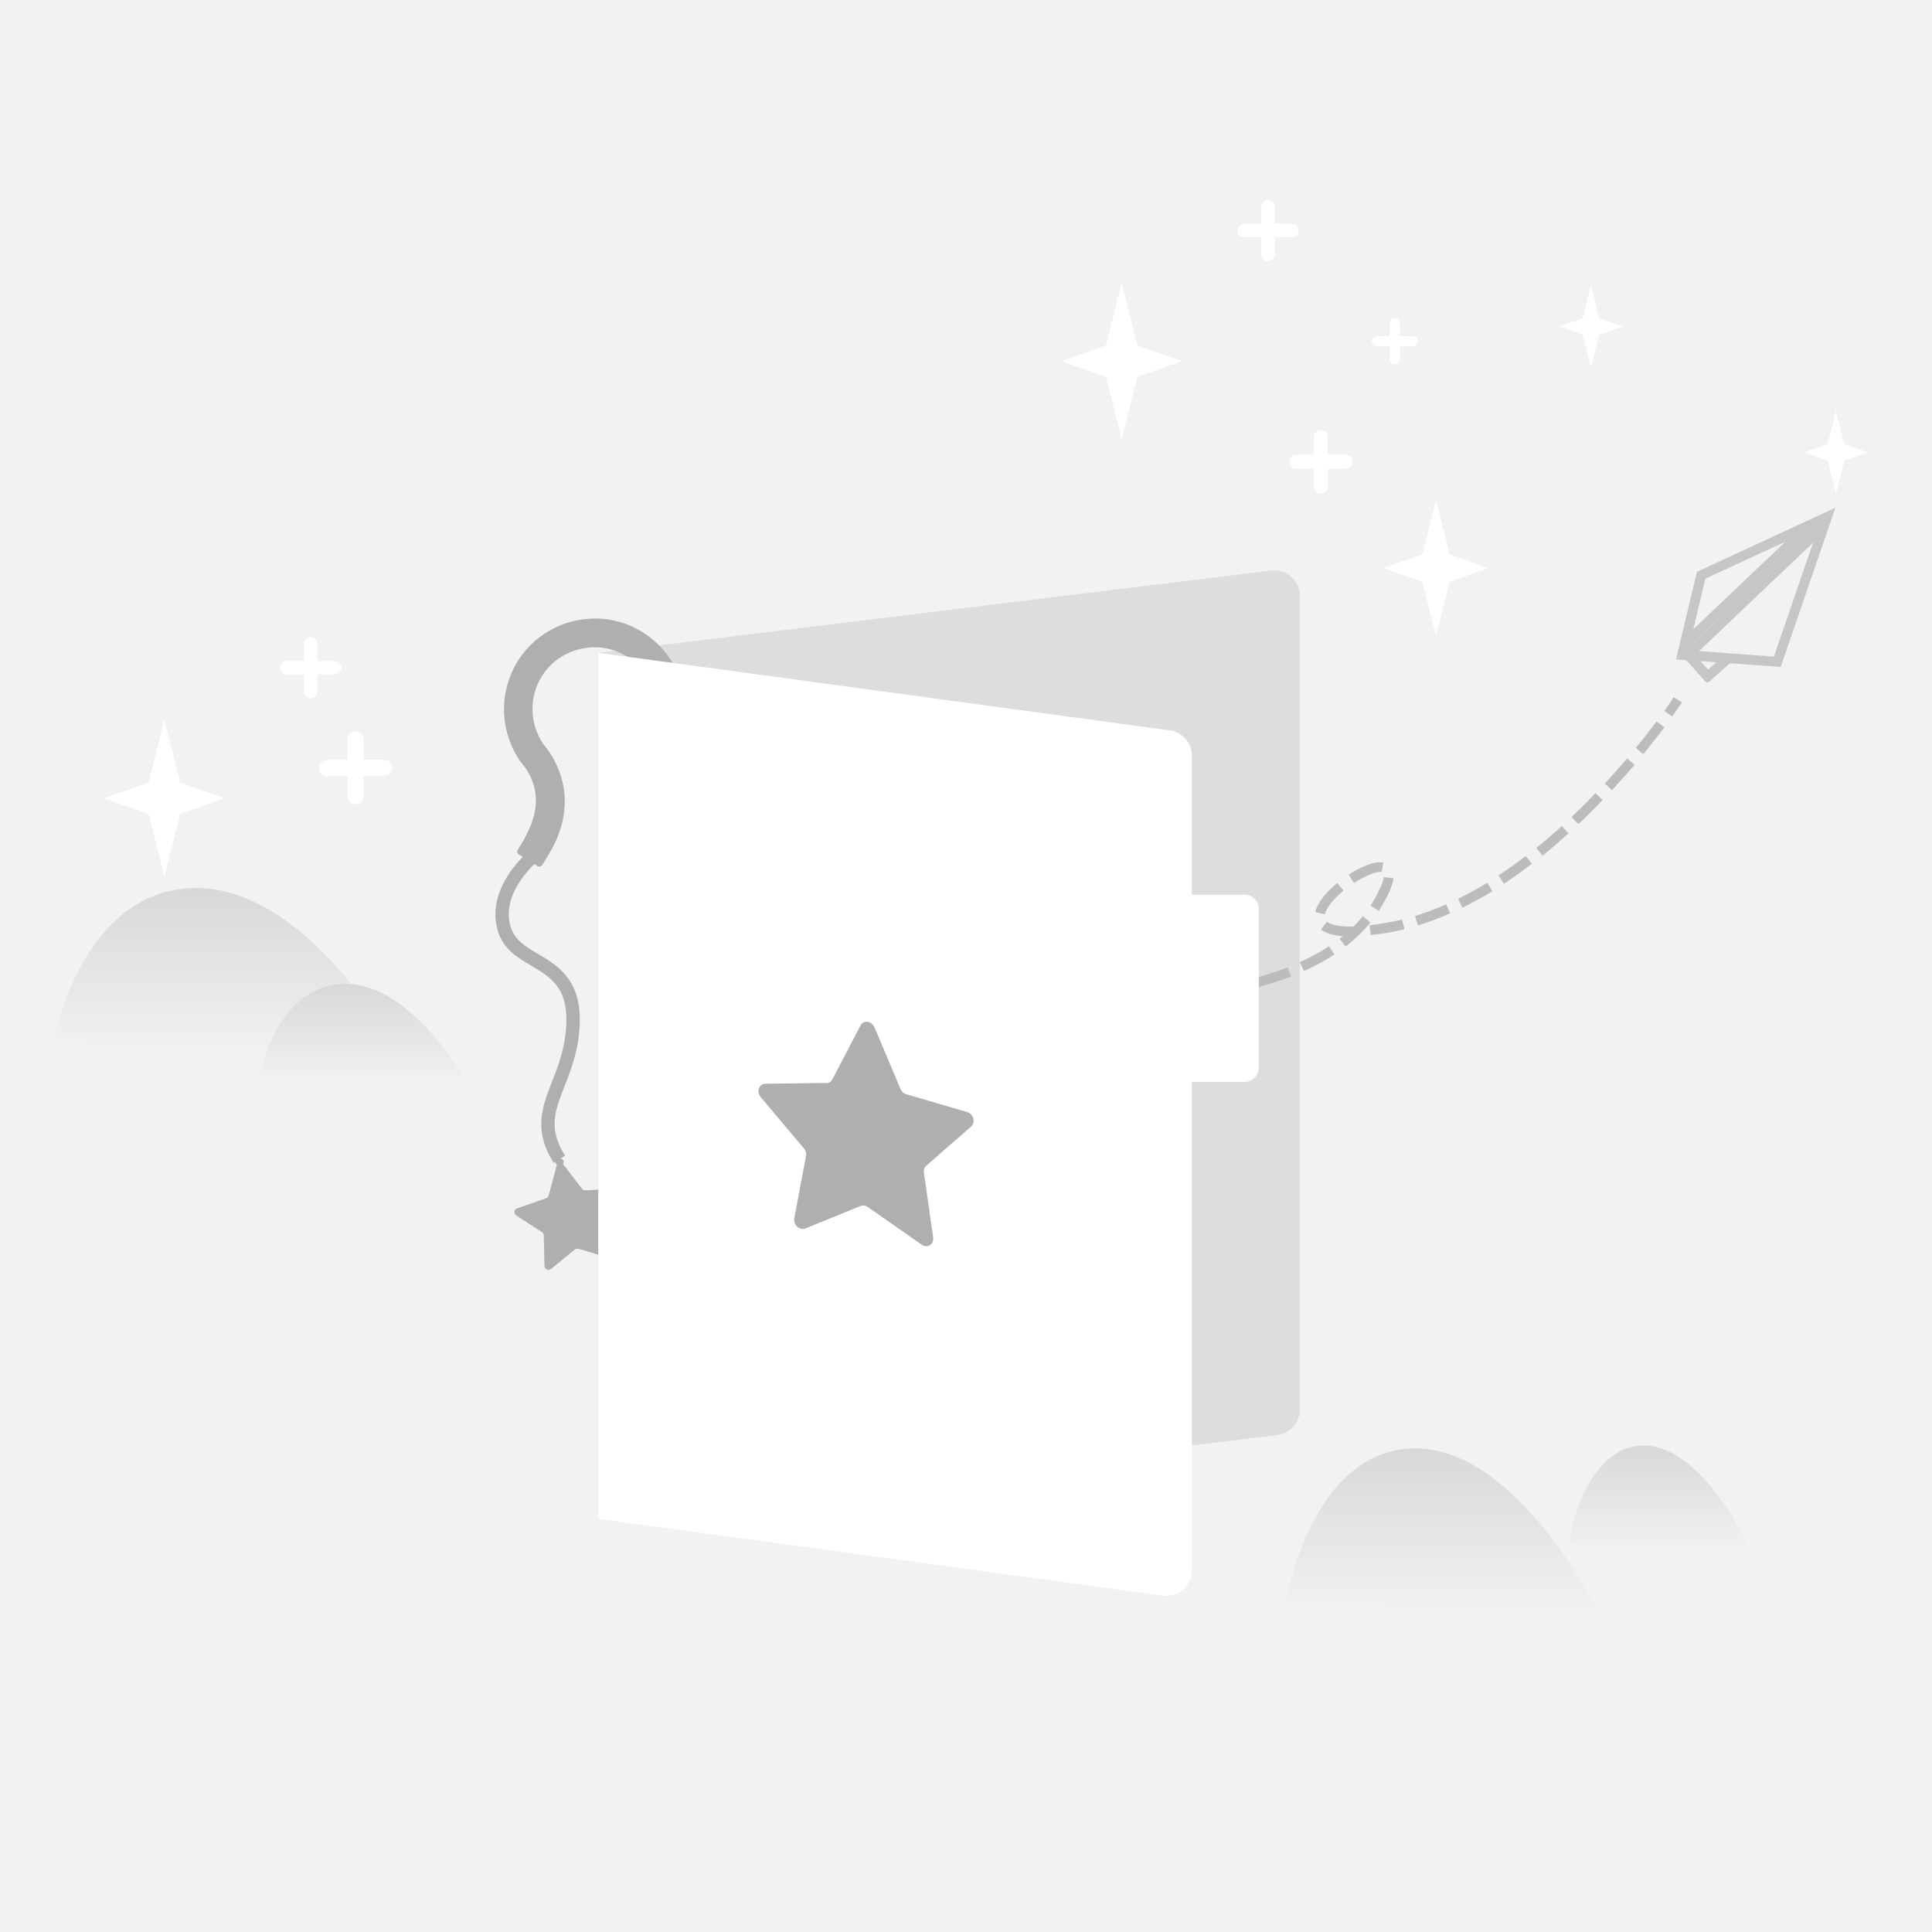 <svg xml:space="preserve" style="enable-background:new 0 0 1024 1024;" viewBox="0 0 1024 1024" y="0px" x="0px" xmlns:xlink="http://www.w3.org/1999/xlink" xmlns="http://www.w3.org/2000/svg" id="图层_1" version="1.1">
<style type="text/css">
	.st0{fill:#F2F2F2;}
	.st1{fill:url(#SVGID_1_);}
	.st2{fill:url(#SVGID_2_);}
	.st3{fill:url(#SVGID_3_);}
	.st4{fill:#DDDDDD;}
	.st5{fill:#AFAFAF;}
	.st6{fill:url(#SVGID_4_);}
	.st7{fill:#FFFFFF;}
	.st8{fill:#BCBCBC;}
	.st9{fill:#C6C6C6;}
</style>
<rect height="1024" width="1024" class="st0"></rect>
<g>
	<linearGradient y2="766.228" x2="879.856" y1="822.855" x1="879.856" gradientUnits="userSpaceOnUse" id="SVGID_1_">
		<stop style="stop-color:#F2F2F2" offset="0"></stop>
		<stop style="stop-color:#D8D8D8" offset="1"></stop>
	</linearGradient>
	<path d="M831.2,818.5c0,0,7.6-51.7,39.7-52.3c32.1-0.6,57.6,56.6,57.6,56.6" class="st1"></path>
	<linearGradient y2="767.646" x2="764.838" y1="855.932" x1="764.838" gradientUnits="userSpaceOnUse" id="SVGID_2_">
		<stop style="stop-color:#F2F2F2" offset="0"></stop>
		<stop style="stop-color:#D8D8D8" offset="1"></stop>
	</linearGradient>
	<path d="M681.5,849.2c0,0,13-80.6,68-81.5c55-0.9,98.7,88.3,98.7,88.3" class="st2"></path>
	<linearGradient y2="470.707" x2="120.143" y1="558.994" x1="120.143" gradientUnits="userSpaceOnUse" id="SVGID_3_">
		<stop style="stop-color:#F2F2F2" offset="0"></stop>
		<stop style="stop-color:#D8D8D8" offset="1"></stop>
	</linearGradient>
	<path d="M28.3,552.2c0,0,14.4-80.6,74.9-81.5C163.8,469.8,212,559,212,559" class="st3"></path>
	<path d="M677.7,760.5l-360.6,44.4V346l355.7-43.5c8.4-1.6,16.2,4.9,16.2,13.4v431.2
		C688.9,753.7,684.2,759.3,677.7,760.5z" class="st4"></path>
	<path d="M290.8,633.7l4.2-15.8c0.4-1.6,2.6-2.1,3.6-0.7l9.9,12.9c0.4,0.5,1.1,0.8,1.7,0.8l16.3-0.8
		c1.7-0.1,2.8,1.8,1.8,3.2l-9.2,13.4c-0.4,0.6-0.5,1.3-0.2,1.9l5.8,15.2c0.6,1.6-0.9,3.2-2.5,2.7l-15.6-4.6
		c-0.7-0.2-1.4-0.1-1.9,0.4l-12.7,10.3c-1.3,1.1-3.3,0.2-3.4-1.5l-0.4-16.3c0-0.7-0.4-1.3-0.9-1.7l-13.7-8.9
		c-1.4-0.9-1.2-3.1,0.4-3.7l15.4-5.4C290.1,634.9,290.6,634.3,290.8,633.7z" class="st5"></path>
	<g>
		<path d="M276.4,347.5c13.7-18.8,39.6-25.1,60.3-14.6c23.6,11.9,32.7,39.9,22.2,62.9c-0.4,0.9-1.6,1.3-2.5,0.7
			l-10.2-6.3c-0.7-0.4-1-1.4-0.7-2.1c6.2-15.4-0.1-33.7-15.8-41.6c-13.9-7-31.2-3-40.7,9.3c-9,11.8-8.7,27.2-1.1,38.5
			c4.8,5.6,8.3,12.4,10.2,20c3.3,13.9-0.3,27.2-7.3,38.6c-0.2,0.3-2.2,3.6-3.4,5.6c-0.5,0.8-1.6,1.1-2.4,0.6l-10-6.2
			c-0.8-0.5-1.1-1.6-0.6-2.4c1.2-2,3.2-5.3,3.4-5.7c4.5-8.2,7.8-17.3,5.5-27c-0.9-3.9-2.6-7.5-4.7-10.7c-1-1.1-1.8-2.3-2.7-3.4
			c-0.2-0.3-0.7-1-0.7-1C264.5,386.6,264,364.6,276.4,347.5z" class="st5"></path>
	</g>
	<g>
		<path d="M293.5,616.4c-11-17.3-6.1-30-0.8-43.4c3.5-8.9,7.4-19.1,7.5-32.3c0.1-17.8-8.9-23.1-18.5-28.8
			c-7.5-4.4-15.2-8.9-18-19.1c-6.4-23.1,16.7-41.8,17.6-42.6l4.4,5.5l-2.2-2.8l2.2,2.8c-0.2,0.2-20.4,16.6-15.2,35.1
			c2.1,7.4,8,10.9,14.8,14.9c9.8,5.8,22.1,13,22,34.9c-0.1,14.6-4.3,25.4-8,34.9c-5.2,13.2-8.9,22.7,0.2,37L293.5,616.4z" class="st5"></path>
	</g>
	<path d="M297.4,617.4l-1.1,0.2c-0.9,0.1-1.7-0.5-1.9-1.4l0,0c-0.1-0.9,0.5-1.7,1.4-1.9l1.1-0.2
		c0.9-0.1,1.7,0.5,1.9,1.4l0,0C298.9,616.4,298.3,617.3,297.4,617.4z" class="st5"></path>
	<linearGradient y2="521.546" x2="192.733" y1="574.62" x1="192.733" gradientUnits="userSpaceOnUse" id="SVGID_4_">
		<stop style="stop-color:#F2F2F2" offset="0"></stop>
		<stop style="stop-color:#D8D8D8" offset="1"></stop>
	</linearGradient>
	<path d="M137.5,570.5c0,0,8.6-48.4,45-49c36.4-0.6,65.4,53.1,65.4,53.1" class="st6"></path>
	<path d="M203.6,402.7h-10.8V392c0-2.4-1.9-4.3-4.3-4.3c-2.4,0-4.3,1.9-4.3,4.3v10.8h-10.8c-2.4,0-4.3,1.9-4.3,4.3
		c0,2.4,1.9,4.3,4.3,4.3h10.8V422c0,2.4,1.9,4.3,4.3,4.3c2.4,0,4.3-1.9,4.3-4.3v-10.8h10.8c2.4,0,4.3-1.9,4.3-4.3
		C207.8,404.7,205.9,402.7,203.6,402.7z" class="st7"></path>
	<path d="M177.3,350.3h-9v-9c0-2-1.6-3.6-3.6-3.6c-2,0-3.6,1.6-3.6,3.6v9h-9c-2,0-3.6,1.6-3.6,3.6c0,2,1.6,3.6,3.6,3.6
		h9v9c0,2,1.6,3.6,3.6,3.6c2,0,3.6-1.6,3.6-3.6v-9h9c2,0,3.6-1.6,3.6-3.6C180.9,351.9,179.3,350.3,177.3,350.3z" class="st7"></path>
	<polygon points="78.8,414.8 87.1,381.5 95.5,414.8 119.1,423.1 95.5,431.4 87.1,464.7 78.8,431.4 55.1,423.1" class="st7"></polygon>
	<path d="M713.1,241h-9.4v-9.4c0-2-1.7-3.7-3.7-3.7c-2,0-3.7,1.7-3.7,3.7v9.4H687c-2,0-3.7,1.7-3.7,3.7
		c0,2,1.7,3.7,3.7,3.7h9.4v9.4c0,2,1.7,3.7,3.7,3.7c2,0,3.7-1.7,3.7-3.7v-9.4h9.4c2,0,3.7-1.7,3.7-3.7
		C716.8,242.6,715.2,241,713.1,241z" class="st7"></path>
	<polygon points="753.9,293.8 761.1,265 768.3,293.8 788.8,301.1 768.3,308.3 761.1,337.1 753.9,308.3 733.3,301.1" class="st7"></polygon>
	<g>
		<g>
			<g>
				<path d="M584.6,532.5c-5.7-0.1-8.9-0.3-9.1-0.3l0.4-5.2c0,0,3.3,0.2,8.8,0.3L584.6,532.5z" class="st8"></path>
			</g>
			<g>
				<path d="M591.8,532.5l0-5.2c5.9,0,11.9-0.2,17.8-0.5l0.3,5.2C603.9,532.3,597.8,532.5,591.8,532.5z M617.1,531.5
					l-0.4-5.2c6-0.5,12-1.1,17.7-1.9l0.7,5.2C629.3,530.4,623.2,531,617.1,531.5z M642.3,528.6l-0.8-5.2c6-1,11.9-2.1,17.4-3.5
					l1.2,5.1C654.4,526.4,648.4,527.6,642.3,528.6z M667.1,523.2l-1.4-5c5.9-1.6,11.6-3.5,16.8-5.5l1.9,4.9
					C679,519.6,673.2,521.5,667.1,523.2z M691.1,514.7l-2.1-4.8c5.6-2.5,10.8-5.3,15.4-8.4l2.9,4.4
					C702.3,509.1,696.9,512.1,691.1,514.7z M713.2,501.7l-3.2-4.1c0.6-0.5,1.2-1,1.8-1.4c-5.4-0.4-9.2-1.6-11.7-3.6l3.3-4.1
					c1.5,1.2,4.8,2.6,12.6,2.6c0.5,0,1,0,1.4,0c1.8-1.8,3.4-3.6,4.9-5.5l4.1,3.3C722.7,493.4,718.2,497.8,713.2,501.7z M726.5,495.6
					l-0.6-5.2c1.7-0.2,3.5-0.4,5.3-0.7c3.9-0.6,7.9-1.3,11.9-2.3l1.3,5.1c-4.2,1-8.4,1.9-12.5,2.4
					C730.1,495.2,728.2,495.4,726.5,495.6z M751.5,490.5l-1.5-5c5.4-1.7,11-3.7,16.5-6.2l2.1,4.8
					C762.8,486.7,757.1,488.8,751.5,490.5z M702.2,484.6l-5.1-1.2c1.5-6.2,7.9-12.3,11.7-15.4l3.3,4
					C706.7,476.5,703,481.2,702.2,484.6z M730.8,482.8l-4.4-2.8c0.2-0.4,0.5-0.7,0.7-1.1c4.7-7.7,6-11.8,6.3-14l5.2,0.6
					c-0.5,3.9-2.8,9.2-7.1,16.1C731.3,482,731,482.4,730.8,482.8z M775.1,481.1l-2.3-4.7c5.1-2.5,10.3-5.4,15.5-8.5l2.7,4.5
					C785.7,475.6,780.4,478.5,775.1,481.1z M797.1,468.4l-2.9-4.4c4.8-3.1,9.6-6.6,14.5-10.3l3.2,4.1
					C807,461.7,802,465.2,797.1,468.4z M717.7,468l-2.9-4.4c6.4-4.2,12.5-6.6,16.7-6.6c0.6,0,1.2,0,1.7,0.1l-0.9,5.1
					c-0.2,0-0.5-0.1-0.8-0.1c0,0,0,0,0,0C728.4,462.2,723.1,464.4,717.7,468z M817.6,453.5l-3.3-4.1c4.5-3.6,9-7.5,13.5-11.6
					l3.5,3.9C826.8,445.8,822.2,449.8,817.6,453.5z M836.6,436.8L833,433c4.2-4,8.5-8.2,12.6-12.6l3.8,3.6
					C845.2,428.5,840.9,432.8,836.6,436.8z M854.4,418.8l-3.8-3.5c4-4.3,7.9-8.8,11.8-13.3l4,3.4
					C862.4,409.9,858.4,414.5,854.4,418.8z M871,399.7l-4-3.3c3.8-4.6,7.5-9.4,11-14l4.2,3.1C878.5,390.3,874.8,395,871,399.7z" class="st8"></path>
			</g>
			<g>
				<path d="M886.3,379.8l-4.2-3c3.3-4.5,5-7.2,5-7.3l4.4,2.8C891.4,372.4,889.6,375.1,886.3,379.8z" class="st8"></path>
			</g>
		</g>
		<g>
			<g>
				<path d="M895.3,347.5c-0.1-0.1-0.1-0.3-0.1-0.4s0-0.2,0.2-0.4l11.4-10c0.1-0.1,0.2-0.1,0.3-0.1s0.3,0,0.4,0.2
					l9.5,10.7c0.1,0.1,0.1,0.3,0.1,0.4c0,0.1,0,0.2-0.2,0.4l-11.7,10.4L895.3,347.5z" class="st0"></path>
				<g>
					<path d="M906.8,340.1l6.7,7.6l-8.2,7.2l-6.7-7.6L906.8,340.1 M907,334c-0.7,0-1.5,0.3-2.1,0.8l-11.4,10
						c-1.3,1.1-1.4,3.1-0.3,4.4l10.6,12c0.3,0.3,0.7,0.5,1.1,0.5c0.3,0,0.7-0.1,1-0.4l12.6-11.1c1.3-1.1,1.4-3.1,0.3-4.4l-9.5-10.7
						C908.7,334.4,907.9,334,907,334L907,334z" class="st9"></path>
				</g>
			</g>
			<g>
				<polygon points="894.4,347.3 966.9,278.3 942.1,350.8" class="st0"></polygon>
				<path d="M961,287.6L940.2,348l-39.7-2.9L961,287.6 M972.8,269.1l-84.5,80.4l55.5,4L972.8,269.1L972.8,269.1z" class="st9"></path>
			</g>
			<g>
				<polygon points="901.7,305 959.6,278.1 893,341.5" class="st0"></polygon>
				<g>
					<path d="M946.3,287.1l-48.8,46.4l6.4-26.8L946.3,287.1 M972.8,269.1l-73.4,34l-11.1,46.4L972.8,269.1L972.8,269.1z" class="st9"></path>
				</g>
			</g>
		</g>
	</g>
	<path d="M748.9,178.2H742v-6.9c0-1.5-1.2-2.7-2.7-2.7c-1.5,0-2.7,1.2-2.7,2.7v6.9h-6.9c-1.5,0-2.7,1.2-2.7,2.7
		c0,1.5,1.2,2.7,2.7,2.7h6.9v6.9c0,1.5,1.2,2.7,2.7,2.7c1.5,0,2.7-1.2,2.7-2.7v-6.9h6.9c1.5,0,2.7-1.2,2.7-2.7
		C751.7,179.4,750.5,178.2,748.9,178.2z" class="st7"></path>
	<path d="M684.7,118.6h-9v-9c0-2-1.6-3.6-3.6-3.6c-2,0-3.6,1.6-3.6,3.6v9h-9c-2,0-3.6,1.6-3.6,3.6c0,2,1.6,3.6,3.6,3.6
		h9v9c0,2,1.6,3.6,3.6,3.6c2,0,3.6-1.6,3.6-3.6v-9h9c2,0,3.6-1.6,3.6-3.6C688.3,120.2,686.7,118.6,684.7,118.6z" class="st7"></path>
	<polygon points="586.2,183.1 594.5,149.9 602.8,183.1 626.5,191.4 602.8,199.7 594.5,233 586.2,199.7 562.5,191.4" class="st7"></polygon>
	<polygon points="838.9,168.7 843.2,151.2 847.6,168.7 860.1,173 847.6,177.4 843.2,194.9 838.9,177.4 826.4,173" class="st7"></polygon>
	<polygon points="968.7,235.4 973.1,217.9 977.5,235.4 989.9,239.8 977.5,244.1 973.1,261.6 968.7,244.1 956.3,239.8" class="st7"></polygon>
	<path d="M659.5,474.2h-27.8v-73.6c0-7.5-6-13.5-13.4-13.7L317.1,346v459l300.7,40.9c7.6,0.1,13.9-6,13.9-13.7V573.5
		h27.8c4.2,0,7.7-3.4,7.7-7.7v-84C667.2,477.6,663.7,474.2,659.5,474.2z" class="st7"></path>
	<path d="M441.1,572.2l15-28.7c1.6-3,5.9-2.4,7.4,1l13.8,32.7c0.6,1.4,1.7,2.4,3.1,2.8l32.2,9.4c3.4,1,4.6,5.5,2.1,7.7
		L491,617.8c-1,0.9-1.5,2.2-1.3,3.7l4.9,34.5c0.5,3.6-3.1,5.8-6.1,3.7l-28.6-20c-1.2-0.8-2.6-1-3.8-0.5l-29.2,11.9
		c-3.1,1.2-6.5-1.9-5.9-5.4l6.2-33c0.3-1.4-0.2-2.9-1.1-4l-22.9-27.2c-2.4-2.8-1-7,2.4-7.1l32.4-0.4
		C439.3,574.1,440.5,573.4,441.1,572.2z" class="st5"></path>
</g>
</svg>
